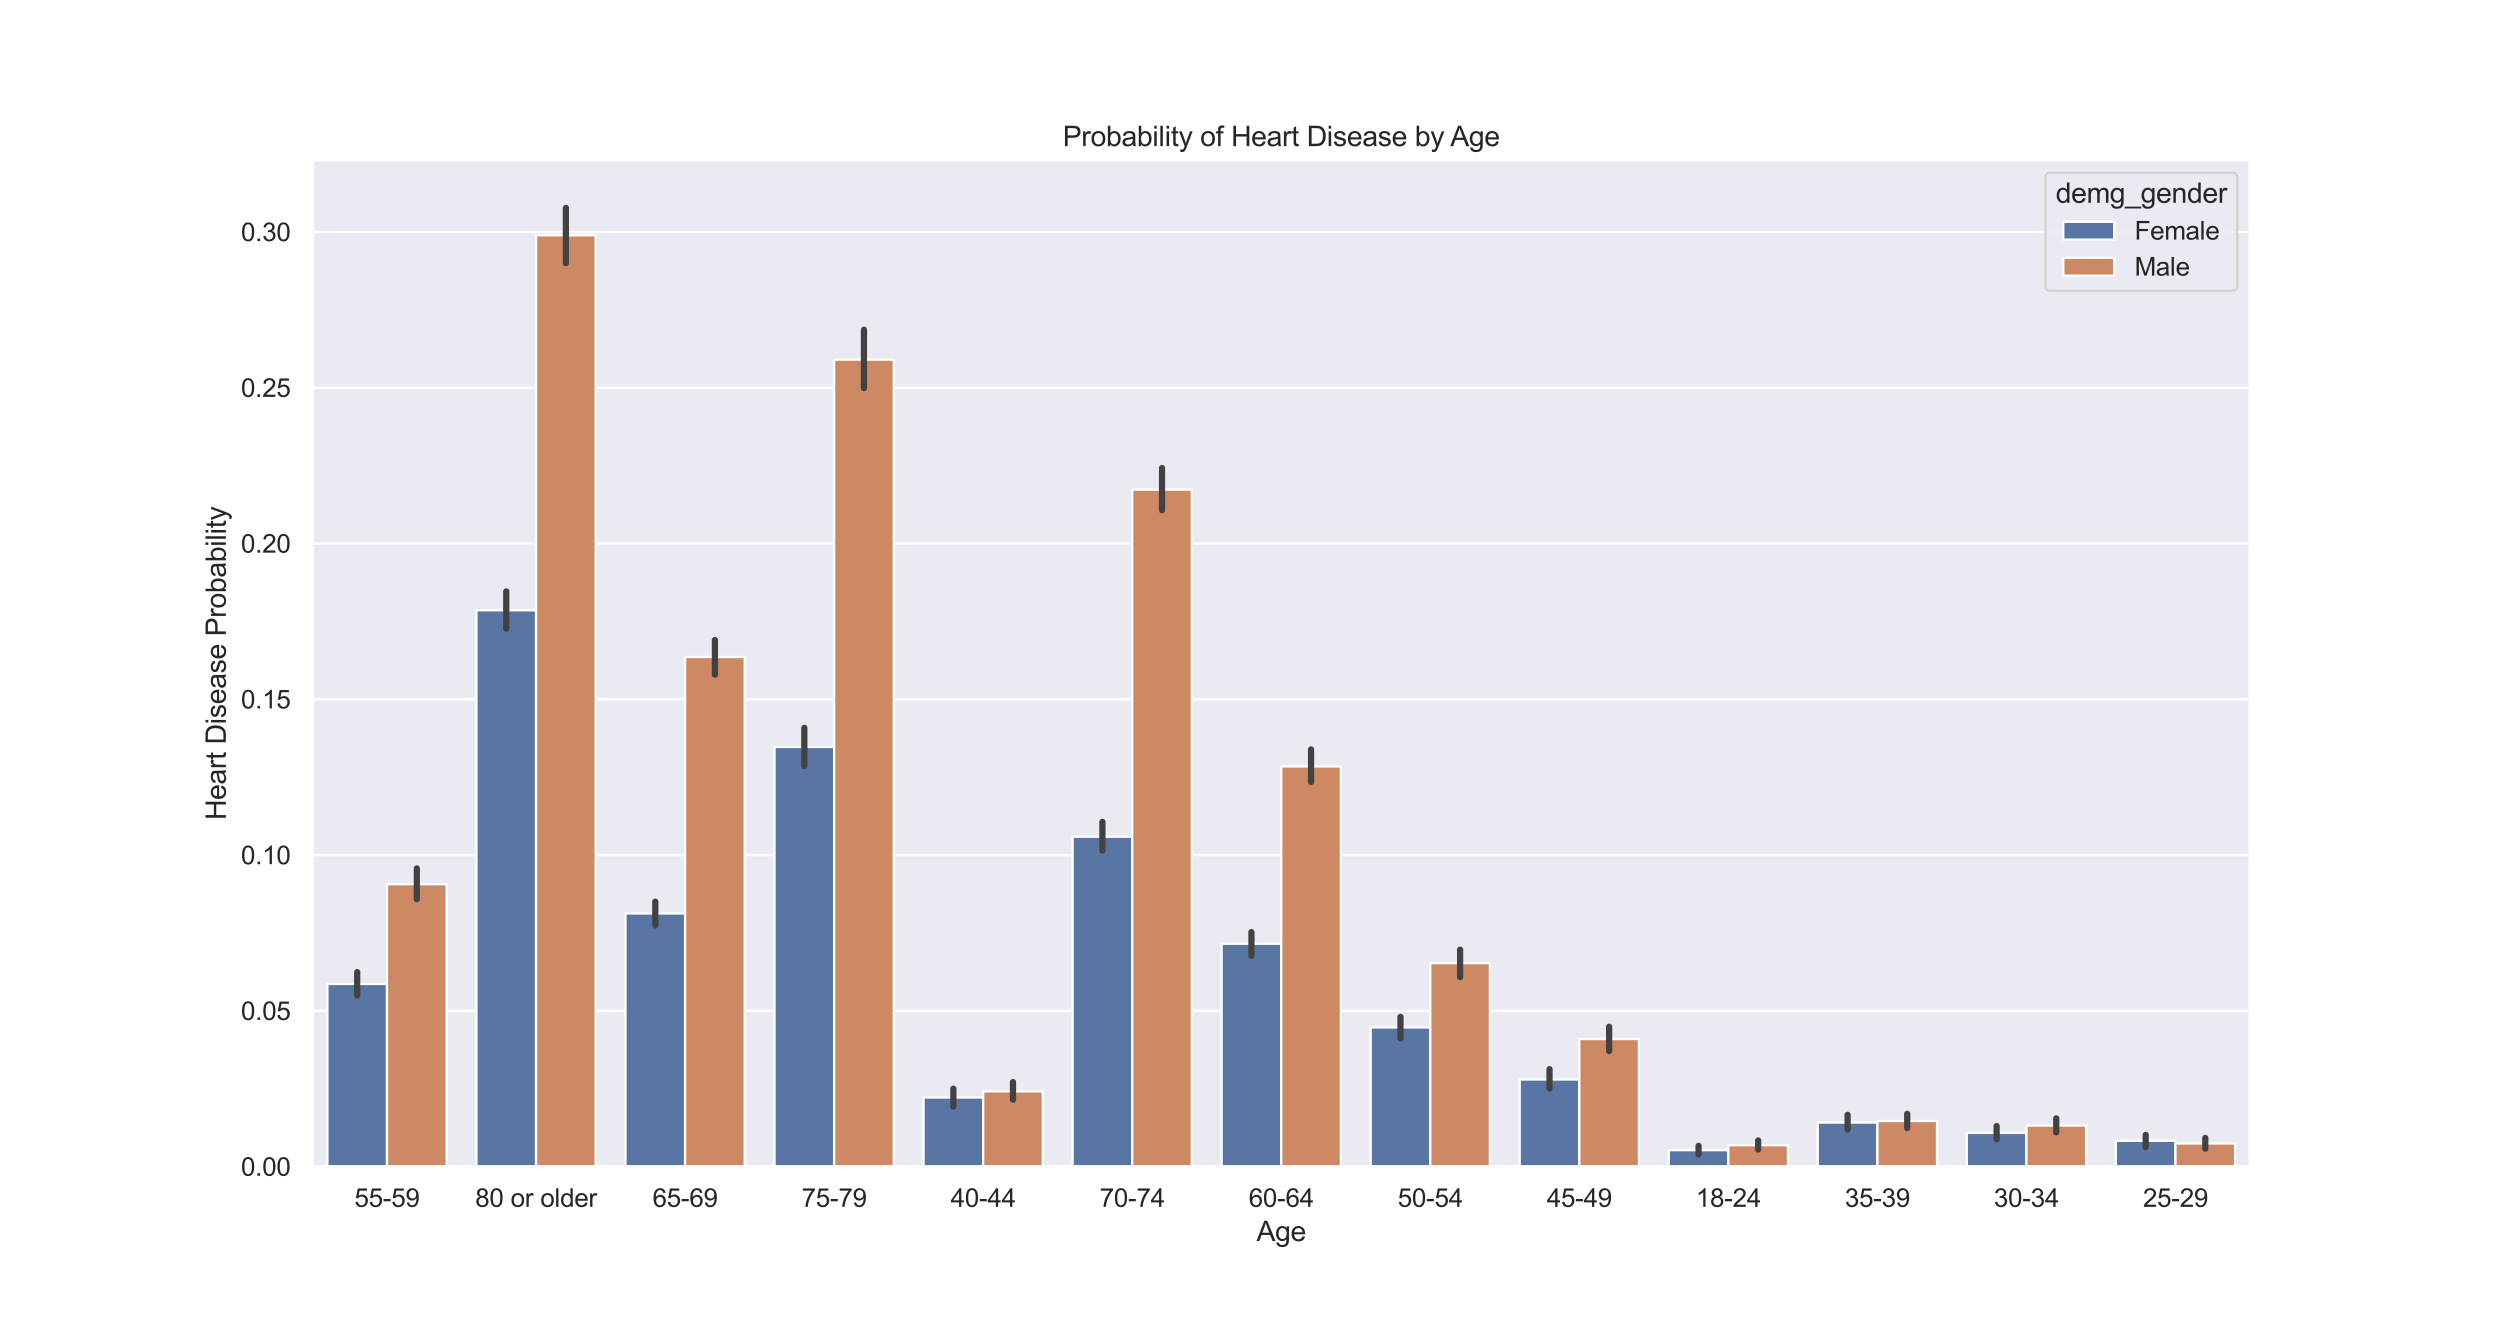 <?xml version="1.0" encoding="utf-8" standalone="no"?>
<!DOCTYPE svg PUBLIC "-//W3C//DTD SVG 1.1//EN"
  "http://www.w3.org/Graphics/SVG/1.1/DTD/svg11.dtd">
<svg xmlns:xlink="http://www.w3.org/1999/xlink" width="1080pt" height="576pt" viewBox="0 0 1080 576" xmlns="http://www.w3.org/2000/svg" version="1.1">
 <defs>
  <style type="text/css">*{stroke-linejoin: round; stroke-linecap: butt}</style>
 </defs>
 <g id="figure_1">
  <g id="patch_1">
   <path d="M 0 576 
L 1080 576 
L 1080 0 
L 0 0 
z
" style="fill: #ffffff"/>
  </g>
  <g id="axes_1">
   <g id="patch_2">
    <path d="M 135 504 
L 972 504 
L 972 69.12 
L 135 69.12 
z
" style="fill: #eaeaf2"/>
   </g>
   <g id="matplotlib.axis_1">
    <g id="xtick_1">
     <g id="text_1">
      <!-- 55-59 -->
      <g style="fill: #262626" transform="translate(153.127 521.374)scale(0.11 -0.11)">
       <defs>
        <path id="ArialMT-35" d="M 266 1200 
L 856 1250 
Q 922 819 1161 601 
Q 1400 384 1738 384 
Q 2144 384 2425 690 
Q 2706 997 2706 1503 
Q 2706 1984 2436 2262 
Q 2166 2541 1728 2541 
Q 1456 2541 1237 2417 
Q 1019 2294 894 2097 
L 366 2166 
L 809 4519 
L 3088 4519 
L 3088 3981 
L 1259 3981 
L 1013 2750 
Q 1425 3038 1878 3038 
Q 2478 3038 2890 2622 
Q 3303 2206 3303 1553 
Q 3303 931 2941 478 
Q 2500 -78 1738 -78 
Q 1113 -78 717 272 
Q 322 622 266 1200 
z
" transform="scale(0.016)"/>
        <path id="ArialMT-2d" d="M 203 1375 
L 203 1941 
L 1931 1941 
L 1931 1375 
L 203 1375 
z
" transform="scale(0.016)"/>
        <path id="ArialMT-39" d="M 350 1059 
L 891 1109 
Q 959 728 1153 556 
Q 1347 384 1650 384 
Q 1909 384 2104 503 
Q 2300 622 2425 820 
Q 2550 1019 2634 1356 
Q 2719 1694 2719 2044 
Q 2719 2081 2716 2156 
Q 2547 1888 2255 1720 
Q 1963 1553 1622 1553 
Q 1053 1553 659 1965 
Q 266 2378 266 3053 
Q 266 3750 677 4175 
Q 1088 4600 1706 4600 
Q 2153 4600 2523 4359 
Q 2894 4119 3086 3673 
Q 3278 3228 3278 2384 
Q 3278 1506 3087 986 
Q 2897 466 2520 194 
Q 2144 -78 1638 -78 
Q 1100 -78 759 220 
Q 419 519 350 1059 
z
M 2653 3081 
Q 2653 3566 2395 3850 
Q 2138 4134 1775 4134 
Q 1400 4134 1122 3828 
Q 844 3522 844 3034 
Q 844 2597 1108 2323 
Q 1372 2050 1759 2050 
Q 2150 2050 2401 2323 
Q 2653 2597 2653 3081 
z
" transform="scale(0.016)"/>
       </defs>
       <use xlink:href="#ArialMT-35"/>
       <use xlink:href="#ArialMT-35" x="55.615"/>
       <use xlink:href="#ArialMT-2d" x="111.23"/>
       <use xlink:href="#ArialMT-35" x="144.531"/>
       <use xlink:href="#ArialMT-39" x="200.146"/>
      </g>
     </g>
    </g>
    <g id="xtick_2">
     <g id="text_2">
      <!-- 80 or older -->
      <g style="fill: #262626" transform="translate(205.285 521.374)scale(0.11 -0.11)">
       <defs>
        <path id="ArialMT-38" d="M 1131 2484 
Q 781 2613 612 2850 
Q 444 3088 444 3419 
Q 444 3919 803 4259 
Q 1163 4600 1759 4600 
Q 2359 4600 2725 4251 
Q 3091 3903 3091 3403 
Q 3091 3084 2923 2848 
Q 2756 2613 2416 2484 
Q 2838 2347 3058 2040 
Q 3278 1734 3278 1309 
Q 3278 722 2862 322 
Q 2447 -78 1769 -78 
Q 1091 -78 675 323 
Q 259 725 259 1325 
Q 259 1772 486 2073 
Q 713 2375 1131 2484 
z
M 1019 3438 
Q 1019 3113 1228 2906 
Q 1438 2700 1772 2700 
Q 2097 2700 2305 2904 
Q 2513 3109 2513 3406 
Q 2513 3716 2298 3927 
Q 2084 4138 1766 4138 
Q 1444 4138 1231 3931 
Q 1019 3725 1019 3438 
z
M 838 1322 
Q 838 1081 952 856 
Q 1066 631 1291 507 
Q 1516 384 1775 384 
Q 2178 384 2440 643 
Q 2703 903 2703 1303 
Q 2703 1709 2433 1975 
Q 2163 2241 1756 2241 
Q 1359 2241 1098 1978 
Q 838 1716 838 1322 
z
" transform="scale(0.016)"/>
        <path id="ArialMT-30" d="M 266 2259 
Q 266 3072 433 3567 
Q 600 4063 929 4331 
Q 1259 4600 1759 4600 
Q 2128 4600 2406 4451 
Q 2684 4303 2865 4023 
Q 3047 3744 3150 3342 
Q 3253 2941 3253 2259 
Q 3253 1453 3087 958 
Q 2922 463 2592 192 
Q 2263 -78 1759 -78 
Q 1097 -78 719 397 
Q 266 969 266 2259 
z
M 844 2259 
Q 844 1131 1108 757 
Q 1372 384 1759 384 
Q 2147 384 2411 759 
Q 2675 1134 2675 2259 
Q 2675 3391 2411 3762 
Q 2147 4134 1753 4134 
Q 1366 4134 1134 3806 
Q 844 3388 844 2259 
z
" transform="scale(0.016)"/>
        <path id="ArialMT-20" transform="scale(0.016)"/>
        <path id="ArialMT-6f" d="M 213 1659 
Q 213 2581 725 3025 
Q 1153 3394 1769 3394 
Q 2453 3394 2887 2945 
Q 3322 2497 3322 1706 
Q 3322 1066 3130 698 
Q 2938 331 2570 128 
Q 2203 -75 1769 -75 
Q 1072 -75 642 372 
Q 213 819 213 1659 
z
M 791 1659 
Q 791 1022 1069 705 
Q 1347 388 1769 388 
Q 2188 388 2466 706 
Q 2744 1025 2744 1678 
Q 2744 2294 2464 2611 
Q 2184 2928 1769 2928 
Q 1347 2928 1069 2612 
Q 791 2297 791 1659 
z
" transform="scale(0.016)"/>
        <path id="ArialMT-72" d="M 416 0 
L 416 3319 
L 922 3319 
L 922 2816 
Q 1116 3169 1280 3281 
Q 1444 3394 1641 3394 
Q 1925 3394 2219 3213 
L 2025 2691 
Q 1819 2813 1613 2813 
Q 1428 2813 1281 2702 
Q 1134 2591 1072 2394 
Q 978 2094 978 1738 
L 978 0 
L 416 0 
z
" transform="scale(0.016)"/>
        <path id="ArialMT-6c" d="M 409 0 
L 409 4581 
L 972 4581 
L 972 0 
L 409 0 
z
" transform="scale(0.016)"/>
        <path id="ArialMT-64" d="M 2575 0 
L 2575 419 
Q 2259 -75 1647 -75 
Q 1250 -75 917 144 
Q 584 363 401 755 
Q 219 1147 219 1656 
Q 219 2153 384 2558 
Q 550 2963 881 3178 
Q 1213 3394 1622 3394 
Q 1922 3394 2156 3267 
Q 2391 3141 2538 2938 
L 2538 4581 
L 3097 4581 
L 3097 0 
L 2575 0 
z
M 797 1656 
Q 797 1019 1065 703 
Q 1334 388 1700 388 
Q 2069 388 2326 689 
Q 2584 991 2584 1609 
Q 2584 2291 2321 2609 
Q 2059 2928 1675 2928 
Q 1300 2928 1048 2622 
Q 797 2316 797 1656 
z
" transform="scale(0.016)"/>
        <path id="ArialMT-65" d="M 2694 1069 
L 3275 997 
Q 3138 488 2766 206 
Q 2394 -75 1816 -75 
Q 1088 -75 661 373 
Q 234 822 234 1631 
Q 234 2469 665 2931 
Q 1097 3394 1784 3394 
Q 2450 3394 2872 2941 
Q 3294 2488 3294 1666 
Q 3294 1616 3291 1516 
L 816 1516 
Q 847 969 1125 678 
Q 1403 388 1819 388 
Q 2128 388 2347 550 
Q 2566 713 2694 1069 
z
M 847 1978 
L 2700 1978 
Q 2663 2397 2488 2606 
Q 2219 2931 1791 2931 
Q 1403 2931 1139 2672 
Q 875 2413 847 1978 
z
" transform="scale(0.016)"/>
       </defs>
       <use xlink:href="#ArialMT-38"/>
       <use xlink:href="#ArialMT-30" x="55.615"/>
       <use xlink:href="#ArialMT-20" x="111.23"/>
       <use xlink:href="#ArialMT-6f" x="139.014"/>
       <use xlink:href="#ArialMT-72" x="194.629"/>
       <use xlink:href="#ArialMT-20" x="227.93"/>
       <use xlink:href="#ArialMT-6f" x="255.713"/>
       <use xlink:href="#ArialMT-6c" x="311.328"/>
       <use xlink:href="#ArialMT-64" x="333.545"/>
       <use xlink:href="#ArialMT-65" x="389.16"/>
       <use xlink:href="#ArialMT-72" x="444.775"/>
      </g>
     </g>
    </g>
    <g id="xtick_3">
     <g id="text_3">
      <!-- 65-69 -->
      <g style="fill: #262626" transform="translate(281.896 521.374)scale(0.11 -0.11)">
       <defs>
        <path id="ArialMT-36" d="M 3184 3459 
L 2625 3416 
Q 2550 3747 2413 3897 
Q 2184 4138 1850 4138 
Q 1581 4138 1378 3988 
Q 1113 3794 959 3422 
Q 806 3050 800 2363 
Q 1003 2672 1297 2822 
Q 1591 2972 1913 2972 
Q 2475 2972 2870 2558 
Q 3266 2144 3266 1488 
Q 3266 1056 3080 686 
Q 2894 316 2569 119 
Q 2244 -78 1831 -78 
Q 1128 -78 684 439 
Q 241 956 241 2144 
Q 241 3472 731 4075 
Q 1159 4600 1884 4600 
Q 2425 4600 2770 4297 
Q 3116 3994 3184 3459 
z
M 888 1484 
Q 888 1194 1011 928 
Q 1134 663 1356 523 
Q 1578 384 1822 384 
Q 2178 384 2434 671 
Q 2691 959 2691 1453 
Q 2691 1928 2437 2201 
Q 2184 2475 1800 2475 
Q 1419 2475 1153 2201 
Q 888 1928 888 1484 
z
" transform="scale(0.016)"/>
       </defs>
       <use xlink:href="#ArialMT-36"/>
       <use xlink:href="#ArialMT-35" x="55.615"/>
       <use xlink:href="#ArialMT-2d" x="111.23"/>
       <use xlink:href="#ArialMT-36" x="144.531"/>
       <use xlink:href="#ArialMT-39" x="200.146"/>
      </g>
     </g>
    </g>
    <g id="xtick_4">
     <g id="text_4">
      <!-- 75-79 -->
      <g style="fill: #262626" transform="translate(346.281 521.374)scale(0.11 -0.11)">
       <defs>
        <path id="ArialMT-37" d="M 303 3981 
L 303 4522 
L 3269 4522 
L 3269 4084 
Q 2831 3619 2401 2847 
Q 1972 2075 1738 1259 
Q 1569 684 1522 0 
L 944 0 
Q 953 541 1156 1306 
Q 1359 2072 1739 2783 
Q 2119 3494 2547 3981 
L 303 3981 
z
" transform="scale(0.016)"/>
       </defs>
       <use xlink:href="#ArialMT-37"/>
       <use xlink:href="#ArialMT-35" x="55.615"/>
       <use xlink:href="#ArialMT-2d" x="111.23"/>
       <use xlink:href="#ArialMT-37" x="144.531"/>
       <use xlink:href="#ArialMT-39" x="200.146"/>
      </g>
     </g>
    </g>
    <g id="xtick_5">
     <g id="text_5">
      <!-- 40-44 -->
      <g style="fill: #262626" transform="translate(410.665 521.374)scale(0.11 -0.11)">
       <defs>
        <path id="ArialMT-34" d="M 2069 0 
L 2069 1097 
L 81 1097 
L 81 1613 
L 2172 4581 
L 2631 4581 
L 2631 1613 
L 3250 1613 
L 3250 1097 
L 2631 1097 
L 2631 0 
L 2069 0 
z
M 2069 1613 
L 2069 3678 
L 634 1613 
L 2069 1613 
z
" transform="scale(0.016)"/>
       </defs>
       <use xlink:href="#ArialMT-34"/>
       <use xlink:href="#ArialMT-30" x="55.615"/>
       <use xlink:href="#ArialMT-2d" x="111.23"/>
       <use xlink:href="#ArialMT-34" x="144.531"/>
       <use xlink:href="#ArialMT-34" x="200.146"/>
      </g>
     </g>
    </g>
    <g id="xtick_6">
     <g id="text_6">
      <!-- 70-74 -->
      <g style="fill: #262626" transform="translate(475.05 521.374)scale(0.11 -0.11)">
       <use xlink:href="#ArialMT-37"/>
       <use xlink:href="#ArialMT-30" x="55.615"/>
       <use xlink:href="#ArialMT-2d" x="111.23"/>
       <use xlink:href="#ArialMT-37" x="144.531"/>
       <use xlink:href="#ArialMT-34" x="200.146"/>
      </g>
     </g>
    </g>
    <g id="xtick_7">
     <g id="text_7">
      <!-- 60-64 -->
      <g style="fill: #262626" transform="translate(539.435 521.374)scale(0.11 -0.11)">
       <use xlink:href="#ArialMT-36"/>
       <use xlink:href="#ArialMT-30" x="55.615"/>
       <use xlink:href="#ArialMT-2d" x="111.23"/>
       <use xlink:href="#ArialMT-36" x="144.531"/>
       <use xlink:href="#ArialMT-34" x="200.146"/>
      </g>
     </g>
    </g>
    <g id="xtick_8">
     <g id="text_8">
      <!-- 50-54 -->
      <g style="fill: #262626" transform="translate(603.819 521.374)scale(0.11 -0.11)">
       <use xlink:href="#ArialMT-35"/>
       <use xlink:href="#ArialMT-30" x="55.615"/>
       <use xlink:href="#ArialMT-2d" x="111.23"/>
       <use xlink:href="#ArialMT-35" x="144.531"/>
       <use xlink:href="#ArialMT-34" x="200.146"/>
      </g>
     </g>
    </g>
    <g id="xtick_9">
     <g id="text_9">
      <!-- 45-49 -->
      <g style="fill: #262626" transform="translate(668.204 521.374)scale(0.11 -0.11)">
       <use xlink:href="#ArialMT-34"/>
       <use xlink:href="#ArialMT-35" x="55.615"/>
       <use xlink:href="#ArialMT-2d" x="111.23"/>
       <use xlink:href="#ArialMT-34" x="144.531"/>
       <use xlink:href="#ArialMT-39" x="200.146"/>
      </g>
     </g>
    </g>
    <g id="xtick_10">
     <g id="text_10">
      <!-- 18-24 -->
      <g style="fill: #262626" transform="translate(732.588 521.374)scale(0.11 -0.11)">
       <defs>
        <path id="ArialMT-31" d="M 2384 0 
L 1822 0 
L 1822 3584 
Q 1619 3391 1289 3197 
Q 959 3003 697 2906 
L 697 3450 
Q 1169 3672 1522 3987 
Q 1875 4303 2022 4600 
L 2384 4600 
L 2384 0 
z
" transform="scale(0.016)"/>
        <path id="ArialMT-32" d="M 3222 541 
L 3222 0 
L 194 0 
Q 188 203 259 391 
Q 375 700 629 1000 
Q 884 1300 1366 1694 
Q 2113 2306 2375 2664 
Q 2638 3022 2638 3341 
Q 2638 3675 2398 3904 
Q 2159 4134 1775 4134 
Q 1369 4134 1125 3890 
Q 881 3647 878 3216 
L 300 3275 
Q 359 3922 746 4261 
Q 1134 4600 1788 4600 
Q 2447 4600 2831 4234 
Q 3216 3869 3216 3328 
Q 3216 3053 3103 2787 
Q 2991 2522 2730 2228 
Q 2469 1934 1863 1422 
Q 1356 997 1212 845 
Q 1069 694 975 541 
L 3222 541 
z
" transform="scale(0.016)"/>
       </defs>
       <use xlink:href="#ArialMT-31"/>
       <use xlink:href="#ArialMT-38" x="55.615"/>
       <use xlink:href="#ArialMT-2d" x="111.23"/>
       <use xlink:href="#ArialMT-32" x="144.531"/>
       <use xlink:href="#ArialMT-34" x="200.146"/>
      </g>
     </g>
    </g>
    <g id="xtick_11">
     <g id="text_11">
      <!-- 35-39 -->
      <g style="fill: #262626" transform="translate(796.973 521.374)scale(0.11 -0.11)">
       <defs>
        <path id="ArialMT-33" d="M 269 1209 
L 831 1284 
Q 928 806 1161 595 
Q 1394 384 1728 384 
Q 2125 384 2398 659 
Q 2672 934 2672 1341 
Q 2672 1728 2419 1979 
Q 2166 2231 1775 2231 
Q 1616 2231 1378 2169 
L 1441 2663 
Q 1497 2656 1531 2656 
Q 1891 2656 2178 2843 
Q 2466 3031 2466 3422 
Q 2466 3731 2256 3934 
Q 2047 4138 1716 4138 
Q 1388 4138 1169 3931 
Q 950 3725 888 3313 
L 325 3413 
Q 428 3978 793 4289 
Q 1159 4600 1703 4600 
Q 2078 4600 2393 4439 
Q 2709 4278 2876 4000 
Q 3044 3722 3044 3409 
Q 3044 3113 2884 2869 
Q 2725 2625 2413 2481 
Q 2819 2388 3044 2092 
Q 3269 1797 3269 1353 
Q 3269 753 2831 336 
Q 2394 -81 1725 -81 
Q 1122 -81 723 278 
Q 325 638 269 1209 
z
" transform="scale(0.016)"/>
       </defs>
       <use xlink:href="#ArialMT-33"/>
       <use xlink:href="#ArialMT-35" x="55.615"/>
       <use xlink:href="#ArialMT-2d" x="111.23"/>
       <use xlink:href="#ArialMT-33" x="144.531"/>
       <use xlink:href="#ArialMT-39" x="200.146"/>
      </g>
     </g>
    </g>
    <g id="xtick_12">
     <g id="text_12">
      <!-- 30-34 -->
      <g style="fill: #262626" transform="translate(861.358 521.374)scale(0.11 -0.11)">
       <use xlink:href="#ArialMT-33"/>
       <use xlink:href="#ArialMT-30" x="55.615"/>
       <use xlink:href="#ArialMT-2d" x="111.23"/>
       <use xlink:href="#ArialMT-33" x="144.531"/>
       <use xlink:href="#ArialMT-34" x="200.146"/>
      </g>
     </g>
    </g>
    <g id="xtick_13">
     <g id="text_13">
      <!-- 25-29 -->
      <g style="fill: #262626" transform="translate(925.742 521.374)scale(0.11 -0.11)">
       <use xlink:href="#ArialMT-32"/>
       <use xlink:href="#ArialMT-35" x="55.615"/>
       <use xlink:href="#ArialMT-2d" x="111.23"/>
       <use xlink:href="#ArialMT-32" x="144.531"/>
       <use xlink:href="#ArialMT-39" x="200.146"/>
      </g>
     </g>
    </g>
    <g id="text_14">
     <!-- Age -->
     <g style="fill: #262626" transform="translate(542.825 536.149)scale(0.12 -0.12)">
      <defs>
       <path id="ArialMT-41" d="M -9 0 
L 1750 4581 
L 2403 4581 
L 4278 0 
L 3588 0 
L 3053 1388 
L 1138 1388 
L 634 0 
L -9 0 
z
M 1313 1881 
L 2866 1881 
L 2388 3150 
Q 2169 3728 2063 4100 
Q 1975 3659 1816 3225 
L 1313 1881 
z
" transform="scale(0.016)"/>
       <path id="ArialMT-67" d="M 319 -275 
L 866 -356 
Q 900 -609 1056 -725 
Q 1266 -881 1628 -881 
Q 2019 -881 2231 -725 
Q 2444 -569 2519 -288 
Q 2563 -116 2559 434 
Q 2191 0 1641 0 
Q 956 0 581 494 
Q 206 988 206 1678 
Q 206 2153 378 2554 
Q 550 2956 876 3175 
Q 1203 3394 1644 3394 
Q 2231 3394 2613 2919 
L 2613 3319 
L 3131 3319 
L 3131 450 
Q 3131 -325 2973 -648 
Q 2816 -972 2473 -1159 
Q 2131 -1347 1631 -1347 
Q 1038 -1347 672 -1080 
Q 306 -813 319 -275 
z
M 784 1719 
Q 784 1066 1043 766 
Q 1303 466 1694 466 
Q 2081 466 2343 764 
Q 2606 1063 2606 1700 
Q 2606 2309 2336 2618 
Q 2066 2928 1684 2928 
Q 1309 2928 1046 2623 
Q 784 2319 784 1719 
z
" transform="scale(0.016)"/>
      </defs>
      <use xlink:href="#ArialMT-41"/>
      <use xlink:href="#ArialMT-67" x="66.699"/>
      <use xlink:href="#ArialMT-65" x="122.314"/>
     </g>
    </g>
   </g>
   <g id="matplotlib.axis_2">
    <g id="ytick_1">
     <g id="line2d_1">
      <path d="M 135 504 
L 972 504 
" clip-path="url(#p0948cb0fbb)" style="fill: none; stroke: #ffffff; stroke-linecap: round"/>
     </g>
     <g id="text_15">
      <!-- 0.00 -->
      <g style="fill: #262626" transform="translate(104.093 507.937)scale(0.11 -0.11)">
       <defs>
        <path id="ArialMT-2e" d="M 581 0 
L 581 641 
L 1222 641 
L 1222 0 
L 581 0 
z
" transform="scale(0.016)"/>
       </defs>
       <use xlink:href="#ArialMT-30"/>
       <use xlink:href="#ArialMT-2e" x="55.615"/>
       <use xlink:href="#ArialMT-30" x="83.398"/>
       <use xlink:href="#ArialMT-30" x="139.014"/>
      </g>
     </g>
    </g>
    <g id="ytick_2">
     <g id="line2d_2">
      <path d="M 135 436.704 
L 972 436.704 
" clip-path="url(#p0948cb0fbb)" style="fill: none; stroke: #ffffff; stroke-linecap: round"/>
     </g>
     <g id="text_16">
      <!-- 0.05 -->
      <g style="fill: #262626" transform="translate(104.093 440.641)scale(0.11 -0.11)">
       <use xlink:href="#ArialMT-30"/>
       <use xlink:href="#ArialMT-2e" x="55.615"/>
       <use xlink:href="#ArialMT-30" x="83.398"/>
       <use xlink:href="#ArialMT-35" x="139.014"/>
      </g>
     </g>
    </g>
    <g id="ytick_3">
     <g id="line2d_3">
      <path d="M 135 369.409 
L 972 369.409 
" clip-path="url(#p0948cb0fbb)" style="fill: none; stroke: #ffffff; stroke-linecap: round"/>
     </g>
     <g id="text_17">
      <!-- 0.10 -->
      <g style="fill: #262626" transform="translate(104.093 373.345)scale(0.11 -0.11)">
       <use xlink:href="#ArialMT-30"/>
       <use xlink:href="#ArialMT-2e" x="55.615"/>
       <use xlink:href="#ArialMT-31" x="83.398"/>
       <use xlink:href="#ArialMT-30" x="139.014"/>
      </g>
     </g>
    </g>
    <g id="ytick_4">
     <g id="line2d_4">
      <path d="M 135 302.113 
L 972 302.113 
" clip-path="url(#p0948cb0fbb)" style="fill: none; stroke: #ffffff; stroke-linecap: round"/>
     </g>
     <g id="text_18">
      <!-- 0.15 -->
      <g style="fill: #262626" transform="translate(104.093 306.05)scale(0.11 -0.11)">
       <use xlink:href="#ArialMT-30"/>
       <use xlink:href="#ArialMT-2e" x="55.615"/>
       <use xlink:href="#ArialMT-31" x="83.398"/>
       <use xlink:href="#ArialMT-35" x="139.014"/>
      </g>
     </g>
    </g>
    <g id="ytick_5">
     <g id="line2d_5">
      <path d="M 135 234.817 
L 972 234.817 
" clip-path="url(#p0948cb0fbb)" style="fill: none; stroke: #ffffff; stroke-linecap: round"/>
     </g>
     <g id="text_19">
      <!-- 0.20 -->
      <g style="fill: #262626" transform="translate(104.093 238.754)scale(0.11 -0.11)">
       <use xlink:href="#ArialMT-30"/>
       <use xlink:href="#ArialMT-2e" x="55.615"/>
       <use xlink:href="#ArialMT-32" x="83.398"/>
       <use xlink:href="#ArialMT-30" x="139.014"/>
      </g>
     </g>
    </g>
    <g id="ytick_6">
     <g id="line2d_6">
      <path d="M 135 167.521 
L 972 167.521 
" clip-path="url(#p0948cb0fbb)" style="fill: none; stroke: #ffffff; stroke-linecap: round"/>
     </g>
     <g id="text_20">
      <!-- 0.25 -->
      <g style="fill: #262626" transform="translate(104.093 171.458)scale(0.11 -0.11)">
       <use xlink:href="#ArialMT-30"/>
       <use xlink:href="#ArialMT-2e" x="55.615"/>
       <use xlink:href="#ArialMT-32" x="83.398"/>
       <use xlink:href="#ArialMT-35" x="139.014"/>
      </g>
     </g>
    </g>
    <g id="ytick_7">
     <g id="line2d_7">
      <path d="M 135 100.226 
L 972 100.226 
" clip-path="url(#p0948cb0fbb)" style="fill: none; stroke: #ffffff; stroke-linecap: round"/>
     </g>
     <g id="text_21">
      <!-- 0.30 -->
      <g style="fill: #262626" transform="translate(104.093 104.162)scale(0.11 -0.11)">
       <use xlink:href="#ArialMT-30"/>
       <use xlink:href="#ArialMT-2e" x="55.615"/>
       <use xlink:href="#ArialMT-33" x="83.398"/>
       <use xlink:href="#ArialMT-30" x="139.014"/>
      </g>
     </g>
    </g>
    <g id="text_22">
     <!-- Heart Disease Probability -->
     <g style="fill: #262626" transform="translate(97.567 354.253)rotate(-90)scale(0.12 -0.12)">
      <defs>
       <path id="ArialMT-48" d="M 513 0 
L 513 4581 
L 1119 4581 
L 1119 2700 
L 3500 2700 
L 3500 4581 
L 4106 4581 
L 4106 0 
L 3500 0 
L 3500 2159 
L 1119 2159 
L 1119 0 
L 513 0 
z
" transform="scale(0.016)"/>
       <path id="ArialMT-61" d="M 2588 409 
Q 2275 144 1986 34 
Q 1697 -75 1366 -75 
Q 819 -75 525 192 
Q 231 459 231 875 
Q 231 1119 342 1320 
Q 453 1522 633 1644 
Q 813 1766 1038 1828 
Q 1203 1872 1538 1913 
Q 2219 1994 2541 2106 
Q 2544 2222 2544 2253 
Q 2544 2597 2384 2738 
Q 2169 2928 1744 2928 
Q 1347 2928 1158 2789 
Q 969 2650 878 2297 
L 328 2372 
Q 403 2725 575 2942 
Q 747 3159 1072 3276 
Q 1397 3394 1825 3394 
Q 2250 3394 2515 3294 
Q 2781 3194 2906 3042 
Q 3031 2891 3081 2659 
Q 3109 2516 3109 2141 
L 3109 1391 
Q 3109 606 3145 398 
Q 3181 191 3288 0 
L 2700 0 
Q 2613 175 2588 409 
z
M 2541 1666 
Q 2234 1541 1622 1453 
Q 1275 1403 1131 1340 
Q 988 1278 909 1158 
Q 831 1038 831 891 
Q 831 666 1001 516 
Q 1172 366 1500 366 
Q 1825 366 2078 508 
Q 2331 650 2450 897 
Q 2541 1088 2541 1459 
L 2541 1666 
z
" transform="scale(0.016)"/>
       <path id="ArialMT-74" d="M 1650 503 
L 1731 6 
Q 1494 -44 1306 -44 
Q 1000 -44 831 53 
Q 663 150 594 308 
Q 525 466 525 972 
L 525 2881 
L 113 2881 
L 113 3319 
L 525 3319 
L 525 4141 
L 1084 4478 
L 1084 3319 
L 1650 3319 
L 1650 2881 
L 1084 2881 
L 1084 941 
Q 1084 700 1114 631 
Q 1144 563 1211 522 
Q 1278 481 1403 481 
Q 1497 481 1650 503 
z
" transform="scale(0.016)"/>
       <path id="ArialMT-44" d="M 494 0 
L 494 4581 
L 2072 4581 
Q 2606 4581 2888 4516 
Q 3281 4425 3559 4188 
Q 3922 3881 4101 3404 
Q 4281 2928 4281 2316 
Q 4281 1794 4159 1391 
Q 4038 988 3847 723 
Q 3656 459 3429 307 
Q 3203 156 2883 78 
Q 2563 0 2147 0 
L 494 0 
z
M 1100 541 
L 2078 541 
Q 2531 541 2789 625 
Q 3047 709 3200 863 
Q 3416 1078 3536 1442 
Q 3656 1806 3656 2325 
Q 3656 3044 3420 3430 
Q 3184 3816 2847 3947 
Q 2603 4041 2063 4041 
L 1100 4041 
L 1100 541 
z
" transform="scale(0.016)"/>
       <path id="ArialMT-69" d="M 425 3934 
L 425 4581 
L 988 4581 
L 988 3934 
L 425 3934 
z
M 425 0 
L 425 3319 
L 988 3319 
L 988 0 
L 425 0 
z
" transform="scale(0.016)"/>
       <path id="ArialMT-73" d="M 197 991 
L 753 1078 
Q 800 744 1014 566 
Q 1228 388 1613 388 
Q 2000 388 2187 545 
Q 2375 703 2375 916 
Q 2375 1106 2209 1216 
Q 2094 1291 1634 1406 
Q 1016 1563 777 1677 
Q 538 1791 414 1992 
Q 291 2194 291 2438 
Q 291 2659 392 2848 
Q 494 3038 669 3163 
Q 800 3259 1026 3326 
Q 1253 3394 1513 3394 
Q 1903 3394 2198 3281 
Q 2494 3169 2634 2976 
Q 2775 2784 2828 2463 
L 2278 2388 
Q 2241 2644 2061 2787 
Q 1881 2931 1553 2931 
Q 1166 2931 1000 2803 
Q 834 2675 834 2503 
Q 834 2394 903 2306 
Q 972 2216 1119 2156 
Q 1203 2125 1616 2013 
Q 2213 1853 2448 1751 
Q 2684 1650 2818 1456 
Q 2953 1263 2953 975 
Q 2953 694 2789 445 
Q 2625 197 2315 61 
Q 2006 -75 1616 -75 
Q 969 -75 630 194 
Q 291 463 197 991 
z
" transform="scale(0.016)"/>
       <path id="ArialMT-50" d="M 494 0 
L 494 4581 
L 2222 4581 
Q 2678 4581 2919 4538 
Q 3256 4481 3484 4323 
Q 3713 4166 3852 3881 
Q 3991 3597 3991 3256 
Q 3991 2672 3619 2267 
Q 3247 1863 2275 1863 
L 1100 1863 
L 1100 0 
L 494 0 
z
M 1100 2403 
L 2284 2403 
Q 2872 2403 3119 2622 
Q 3366 2841 3366 3238 
Q 3366 3525 3220 3729 
Q 3075 3934 2838 4000 
Q 2684 4041 2272 4041 
L 1100 4041 
L 1100 2403 
z
" transform="scale(0.016)"/>
       <path id="ArialMT-62" d="M 941 0 
L 419 0 
L 419 4581 
L 981 4581 
L 981 2947 
Q 1338 3394 1891 3394 
Q 2197 3394 2470 3270 
Q 2744 3147 2920 2923 
Q 3097 2700 3197 2384 
Q 3297 2069 3297 1709 
Q 3297 856 2875 390 
Q 2453 -75 1863 -75 
Q 1275 -75 941 416 
L 941 0 
z
M 934 1684 
Q 934 1088 1097 822 
Q 1363 388 1816 388 
Q 2184 388 2453 708 
Q 2722 1028 2722 1663 
Q 2722 2313 2464 2622 
Q 2206 2931 1841 2931 
Q 1472 2931 1203 2611 
Q 934 2291 934 1684 
z
" transform="scale(0.016)"/>
       <path id="ArialMT-79" d="M 397 -1278 
L 334 -750 
Q 519 -800 656 -800 
Q 844 -800 956 -737 
Q 1069 -675 1141 -563 
Q 1194 -478 1313 -144 
Q 1328 -97 1363 -6 
L 103 3319 
L 709 3319 
L 1400 1397 
Q 1534 1031 1641 628 
Q 1738 1016 1872 1384 
L 2581 3319 
L 3144 3319 
L 1881 -56 
Q 1678 -603 1566 -809 
Q 1416 -1088 1222 -1217 
Q 1028 -1347 759 -1347 
Q 597 -1347 397 -1278 
z
" transform="scale(0.016)"/>
      </defs>
      <use xlink:href="#ArialMT-48"/>
      <use xlink:href="#ArialMT-65" x="72.217"/>
      <use xlink:href="#ArialMT-61" x="127.832"/>
      <use xlink:href="#ArialMT-72" x="183.447"/>
      <use xlink:href="#ArialMT-74" x="216.748"/>
      <use xlink:href="#ArialMT-20" x="244.531"/>
      <use xlink:href="#ArialMT-44" x="272.314"/>
      <use xlink:href="#ArialMT-69" x="344.531"/>
      <use xlink:href="#ArialMT-73" x="366.748"/>
      <use xlink:href="#ArialMT-65" x="416.748"/>
      <use xlink:href="#ArialMT-61" x="472.363"/>
      <use xlink:href="#ArialMT-73" x="527.979"/>
      <use xlink:href="#ArialMT-65" x="577.979"/>
      <use xlink:href="#ArialMT-20" x="633.594"/>
      <use xlink:href="#ArialMT-50" x="661.377"/>
      <use xlink:href="#ArialMT-72" x="728.076"/>
      <use xlink:href="#ArialMT-6f" x="761.377"/>
      <use xlink:href="#ArialMT-62" x="816.992"/>
      <use xlink:href="#ArialMT-61" x="872.607"/>
      <use xlink:href="#ArialMT-62" x="928.223"/>
      <use xlink:href="#ArialMT-69" x="983.838"/>
      <use xlink:href="#ArialMT-6c" x="1006.055"/>
      <use xlink:href="#ArialMT-69" x="1028.271"/>
      <use xlink:href="#ArialMT-74" x="1050.488"/>
      <use xlink:href="#ArialMT-79" x="1078.271"/>
     </g>
    </g>
   </g>
   <g id="patch_3">
    <path d="M 141.438 504 
L 167.192 504 
L 167.192 425.089 
L 141.438 425.089 
z
" clip-path="url(#p0948cb0fbb)" style="fill: #5875a4; stroke: #ffffff; stroke-linejoin: miter"/>
   </g>
   <g id="patch_4">
    <path d="M 205.823 504 
L 231.577 504 
L 231.577 263.645 
L 205.823 263.645 
z
" clip-path="url(#p0948cb0fbb)" style="fill: #5875a4; stroke: #ffffff; stroke-linejoin: miter"/>
   </g>
   <g id="patch_5">
    <path d="M 270.208 504 
L 295.962 504 
L 295.962 394.6 
L 270.208 394.6 
z
" clip-path="url(#p0948cb0fbb)" style="fill: #5875a4; stroke: #ffffff; stroke-linejoin: miter"/>
   </g>
   <g id="patch_6">
    <path d="M 334.592 504 
L 360.346 504 
L 360.346 322.705 
L 334.592 322.705 
z
" clip-path="url(#p0948cb0fbb)" style="fill: #5875a4; stroke: #ffffff; stroke-linejoin: miter"/>
   </g>
   <g id="patch_7">
    <path d="M 398.977 504 
L 424.731 504 
L 424.731 474.137 
L 398.977 474.137 
z
" clip-path="url(#p0948cb0fbb)" style="fill: #5875a4; stroke: #ffffff; stroke-linejoin: miter"/>
   </g>
   <g id="patch_8">
    <path d="M 463.362 504 
L 489.115 504 
L 489.115 361.446 
L 463.362 361.446 
z
" clip-path="url(#p0948cb0fbb)" style="fill: #5875a4; stroke: #ffffff; stroke-linejoin: miter"/>
   </g>
   <g id="patch_9">
    <path d="M 527.746 504 
L 553.5 504 
L 553.5 407.721 
L 527.746 407.721 
z
" clip-path="url(#p0948cb0fbb)" style="fill: #5875a4; stroke: #ffffff; stroke-linejoin: miter"/>
   </g>
   <g id="patch_10">
    <path d="M 592.131 504 
L 617.885 504 
L 617.885 443.845 
L 592.131 443.845 
z
" clip-path="url(#p0948cb0fbb)" style="fill: #5875a4; stroke: #ffffff; stroke-linejoin: miter"/>
   </g>
   <g id="patch_11">
    <path d="M 656.515 504 
L 682.269 504 
L 682.269 466.345 
L 656.515 466.345 
z
" clip-path="url(#p0948cb0fbb)" style="fill: #5875a4; stroke: #ffffff; stroke-linejoin: miter"/>
   </g>
   <g id="patch_12">
    <path d="M 720.9 504 
L 746.654 504 
L 746.654 496.867 
L 720.9 496.867 
z
" clip-path="url(#p0948cb0fbb)" style="fill: #5875a4; stroke: #ffffff; stroke-linejoin: miter"/>
   </g>
   <g id="patch_13">
    <path d="M 785.285 504 
L 811.038 504 
L 811.038 484.953 
L 785.285 484.953 
z
" clip-path="url(#p0948cb0fbb)" style="fill: #5875a4; stroke: #ffffff; stroke-linejoin: miter"/>
   </g>
   <g id="patch_14">
    <path d="M 849.669 504 
L 875.423 504 
L 875.423 489.406 
L 849.669 489.406 
z
" clip-path="url(#p0948cb0fbb)" style="fill: #5875a4; stroke: #ffffff; stroke-linejoin: miter"/>
   </g>
   <g id="patch_15">
    <path d="M 914.054 504 
L 939.808 504 
L 939.808 492.835 
L 914.054 492.835 
z
" clip-path="url(#p0948cb0fbb)" style="fill: #5875a4; stroke: #ffffff; stroke-linejoin: miter"/>
   </g>
   <g id="patch_16">
    <path d="M 167.192 504 
L 192.946 504 
L 192.946 381.953 
L 167.192 381.953 
z
" clip-path="url(#p0948cb0fbb)" style="fill: #cc8963; stroke: #ffffff; stroke-linejoin: miter"/>
   </g>
   <g id="patch_17">
    <path d="M 231.577 504 
L 257.331 504 
L 257.331 101.666 
L 231.577 101.666 
z
" clip-path="url(#p0948cb0fbb)" style="fill: #cc8963; stroke: #ffffff; stroke-linejoin: miter"/>
   </g>
   <g id="patch_18">
    <path d="M 295.962 504 
L 321.715 504 
L 321.715 283.846 
L 295.962 283.846 
z
" clip-path="url(#p0948cb0fbb)" style="fill: #cc8963; stroke: #ffffff; stroke-linejoin: miter"/>
   </g>
   <g id="patch_19">
    <path d="M 360.346 504 
L 386.1 504 
L 386.1 155.354 
L 360.346 155.354 
z
" clip-path="url(#p0948cb0fbb)" style="fill: #cc8963; stroke: #ffffff; stroke-linejoin: miter"/>
   </g>
   <g id="patch_20">
    <path d="M 424.731 504 
L 450.485 504 
L 450.485 471.47 
L 424.731 471.47 
z
" clip-path="url(#p0948cb0fbb)" style="fill: #cc8963; stroke: #ffffff; stroke-linejoin: miter"/>
   </g>
   <g id="patch_21">
    <path d="M 489.115 504 
L 514.869 504 
L 514.869 211.531 
L 489.115 211.531 
z
" clip-path="url(#p0948cb0fbb)" style="fill: #cc8963; stroke: #ffffff; stroke-linejoin: miter"/>
   </g>
   <g id="patch_22">
    <path d="M 553.5 504 
L 579.254 504 
L 579.254 331.104 
L 553.5 331.104 
z
" clip-path="url(#p0948cb0fbb)" style="fill: #cc8963; stroke: #ffffff; stroke-linejoin: miter"/>
   </g>
   <g id="patch_23">
    <path d="M 617.885 504 
L 643.638 504 
L 643.638 416.075 
L 617.885 416.075 
z
" clip-path="url(#p0948cb0fbb)" style="fill: #cc8963; stroke: #ffffff; stroke-linejoin: miter"/>
   </g>
   <g id="patch_24">
    <path d="M 682.269 504 
L 708.023 504 
L 708.023 448.879 
L 682.269 448.879 
z
" clip-path="url(#p0948cb0fbb)" style="fill: #cc8963; stroke: #ffffff; stroke-linejoin: miter"/>
   </g>
   <g id="patch_25">
    <path d="M 746.654 504 
L 772.408 504 
L 772.408 494.742 
L 746.654 494.742 
z
" clip-path="url(#p0948cb0fbb)" style="fill: #cc8963; stroke: #ffffff; stroke-linejoin: miter"/>
   </g>
   <g id="patch_26">
    <path d="M 811.038 504 
L 836.792 504 
L 836.792 484.262 
L 811.038 484.262 
z
" clip-path="url(#p0948cb0fbb)" style="fill: #cc8963; stroke: #ffffff; stroke-linejoin: miter"/>
   </g>
   <g id="patch_27">
    <path d="M 875.423 504 
L 901.177 504 
L 901.177 486.237 
L 875.423 486.237 
z
" clip-path="url(#p0948cb0fbb)" style="fill: #cc8963; stroke: #ffffff; stroke-linejoin: miter"/>
   </g>
   <g id="patch_28">
    <path d="M 939.808 504 
L 965.562 504 
L 965.562 493.979 
L 939.808 493.979 
z
" clip-path="url(#p0948cb0fbb)" style="fill: #cc8963; stroke: #ffffff; stroke-linejoin: miter"/>
   </g>
   <g id="line2d_8">
    <path d="M 154.315 430.043 
L 154.315 419.962 
" clip-path="url(#p0948cb0fbb)" style="fill: none; stroke: #424242; stroke-width: 2.7; stroke-linecap: round"/>
   </g>
   <g id="line2d_9">
    <path d="M 218.7 271.604 
L 218.7 255.505 
" clip-path="url(#p0948cb0fbb)" style="fill: none; stroke: #424242; stroke-width: 2.7; stroke-linecap: round"/>
   </g>
   <g id="line2d_10">
    <path d="M 283.085 399.747 
L 283.085 389.529 
" clip-path="url(#p0948cb0fbb)" style="fill: none; stroke: #424242; stroke-width: 2.7; stroke-linecap: round"/>
   </g>
   <g id="line2d_11">
    <path d="M 347.469 330.875 
L 347.469 314.424 
" clip-path="url(#p0948cb0fbb)" style="fill: none; stroke: #424242; stroke-width: 2.7; stroke-linecap: round"/>
   </g>
   <g id="line2d_12">
    <path d="M 411.854 478.073 
L 411.854 470.328 
" clip-path="url(#p0948cb0fbb)" style="fill: none; stroke: #424242; stroke-width: 2.7; stroke-linecap: round"/>
   </g>
   <g id="line2d_13">
    <path d="M 476.238 367.434 
L 476.238 355.065 
" clip-path="url(#p0948cb0fbb)" style="fill: none; stroke: #424242; stroke-width: 2.7; stroke-linecap: round"/>
   </g>
   <g id="line2d_14">
    <path d="M 540.623 412.855 
L 540.623 402.666 
" clip-path="url(#p0948cb0fbb)" style="fill: none; stroke: #424242; stroke-width: 2.7; stroke-linecap: round"/>
   </g>
   <g id="line2d_15">
    <path d="M 605.008 448.591 
L 605.008 439.301 
" clip-path="url(#p0948cb0fbb)" style="fill: none; stroke: #424242; stroke-width: 2.7; stroke-linecap: round"/>
   </g>
   <g id="line2d_16">
    <path d="M 669.392 470.229 
L 669.392 461.874 
" clip-path="url(#p0948cb0fbb)" style="fill: none; stroke: #424242; stroke-width: 2.7; stroke-linecap: round"/>
   </g>
   <g id="line2d_17">
    <path d="M 733.777 498.721 
L 733.777 495.008 
" clip-path="url(#p0948cb0fbb)" style="fill: none; stroke: #424242; stroke-width: 2.7; stroke-linecap: round"/>
   </g>
   <g id="line2d_18">
    <path d="M 798.162 487.913 
L 798.162 481.607 
" clip-path="url(#p0948cb0fbb)" style="fill: none; stroke: #424242; stroke-width: 2.7; stroke-linecap: round"/>
   </g>
   <g id="line2d_19">
    <path d="M 862.546 492.207 
L 862.546 486.457 
" clip-path="url(#p0948cb0fbb)" style="fill: none; stroke: #424242; stroke-width: 2.7; stroke-linecap: round"/>
   </g>
   <g id="line2d_20">
    <path d="M 926.931 495.542 
L 926.931 490.297 
" clip-path="url(#p0948cb0fbb)" style="fill: none; stroke: #424242; stroke-width: 2.7; stroke-linecap: round"/>
   </g>
   <g id="line2d_21">
    <path d="M 180.069 388.461 
L 180.069 375.16 
" clip-path="url(#p0948cb0fbb)" style="fill: none; stroke: #424242; stroke-width: 2.7; stroke-linecap: round"/>
   </g>
   <g id="line2d_22">
    <path d="M 244.454 113.646 
L 244.454 89.829 
" clip-path="url(#p0948cb0fbb)" style="fill: none; stroke: #424242; stroke-width: 2.7; stroke-linecap: round"/>
   </g>
   <g id="line2d_23">
    <path d="M 308.838 291.452 
L 308.838 276.489 
" clip-path="url(#p0948cb0fbb)" style="fill: none; stroke: #424242; stroke-width: 2.7; stroke-linecap: round"/>
   </g>
   <g id="line2d_24">
    <path d="M 373.223 167.67 
L 373.223 142.456 
" clip-path="url(#p0948cb0fbb)" style="fill: none; stroke: #424242; stroke-width: 2.7; stroke-linecap: round"/>
   </g>
   <g id="line2d_25">
    <path d="M 437.608 475.084 
L 437.608 467.454 
" clip-path="url(#p0948cb0fbb)" style="fill: none; stroke: #424242; stroke-width: 2.7; stroke-linecap: round"/>
   </g>
   <g id="line2d_26">
    <path d="M 501.992 220.396 
L 501.992 202.19 
" clip-path="url(#p0948cb0fbb)" style="fill: none; stroke: #424242; stroke-width: 2.7; stroke-linecap: round"/>
   </g>
   <g id="line2d_27">
    <path d="M 566.377 337.79 
L 566.377 323.75 
" clip-path="url(#p0948cb0fbb)" style="fill: none; stroke: #424242; stroke-width: 2.7; stroke-linecap: round"/>
   </g>
   <g id="line2d_28">
    <path d="M 630.762 422.108 
L 630.762 410.265 
" clip-path="url(#p0948cb0fbb)" style="fill: none; stroke: #424242; stroke-width: 2.7; stroke-linecap: round"/>
   </g>
   <g id="line2d_29">
    <path d="M 695.146 454.082 
L 695.146 443.549 
" clip-path="url(#p0948cb0fbb)" style="fill: none; stroke: #424242; stroke-width: 2.7; stroke-linecap: round"/>
   </g>
   <g id="line2d_30">
    <path d="M 759.531 496.593 
L 759.531 492.659 
" clip-path="url(#p0948cb0fbb)" style="fill: none; stroke: #424242; stroke-width: 2.7; stroke-linecap: round"/>
   </g>
   <g id="line2d_31">
    <path d="M 823.915 487.333 
L 823.915 481.191 
" clip-path="url(#p0948cb0fbb)" style="fill: none; stroke: #424242; stroke-width: 2.7; stroke-linecap: round"/>
   </g>
   <g id="line2d_32">
    <path d="M 888.3 489.174 
L 888.3 483.16 
" clip-path="url(#p0948cb0fbb)" style="fill: none; stroke: #424242; stroke-width: 2.7; stroke-linecap: round"/>
   </g>
   <g id="line2d_33">
    <path d="M 952.685 496.223 
L 952.685 491.586 
" clip-path="url(#p0948cb0fbb)" style="fill: none; stroke: #424242; stroke-width: 2.7; stroke-linecap: round"/>
   </g>
   <g id="patch_29">
    <path d="M 135 504 
L 135 69.12 
" style="fill: none; stroke: #ffffff; stroke-width: 1.25; stroke-linejoin: miter; stroke-linecap: square"/>
   </g>
   <g id="patch_30">
    <path d="M 972 504 
L 972 69.12 
" style="fill: none; stroke: #ffffff; stroke-width: 1.25; stroke-linejoin: miter; stroke-linecap: square"/>
   </g>
   <g id="patch_31">
    <path d="M 135 504 
L 972 504 
" style="fill: none; stroke: #ffffff; stroke-width: 1.25; stroke-linejoin: miter; stroke-linecap: square"/>
   </g>
   <g id="patch_32">
    <path d="M 135 69.12 
L 972 69.12 
" style="fill: none; stroke: #ffffff; stroke-width: 1.25; stroke-linejoin: miter; stroke-linecap: square"/>
   </g>
   <g id="text_23">
    <!-- Probability of Heart Disease by Age -->
    <g style="fill: #262626" transform="translate(459.121 63.12)scale(0.12 -0.12)">
     <defs>
      <path id="ArialMT-66" d="M 556 0 
L 556 2881 
L 59 2881 
L 59 3319 
L 556 3319 
L 556 3672 
Q 556 4006 616 4169 
Q 697 4388 901 4523 
Q 1106 4659 1475 4659 
Q 1713 4659 2000 4603 
L 1916 4113 
Q 1741 4144 1584 4144 
Q 1328 4144 1222 4034 
Q 1116 3925 1116 3625 
L 1116 3319 
L 1763 3319 
L 1763 2881 
L 1116 2881 
L 1116 0 
L 556 0 
z
" transform="scale(0.016)"/>
     </defs>
     <use xlink:href="#ArialMT-50"/>
     <use xlink:href="#ArialMT-72" x="66.699"/>
     <use xlink:href="#ArialMT-6f" x="100"/>
     <use xlink:href="#ArialMT-62" x="155.615"/>
     <use xlink:href="#ArialMT-61" x="211.23"/>
     <use xlink:href="#ArialMT-62" x="266.846"/>
     <use xlink:href="#ArialMT-69" x="322.461"/>
     <use xlink:href="#ArialMT-6c" x="344.678"/>
     <use xlink:href="#ArialMT-69" x="366.895"/>
     <use xlink:href="#ArialMT-74" x="389.111"/>
     <use xlink:href="#ArialMT-79" x="416.895"/>
     <use xlink:href="#ArialMT-20" x="466.895"/>
     <use xlink:href="#ArialMT-6f" x="494.678"/>
     <use xlink:href="#ArialMT-66" x="550.293"/>
     <use xlink:href="#ArialMT-20" x="578.076"/>
     <use xlink:href="#ArialMT-48" x="605.859"/>
     <use xlink:href="#ArialMT-65" x="678.076"/>
     <use xlink:href="#ArialMT-61" x="733.691"/>
     <use xlink:href="#ArialMT-72" x="789.307"/>
     <use xlink:href="#ArialMT-74" x="822.607"/>
     <use xlink:href="#ArialMT-20" x="850.391"/>
     <use xlink:href="#ArialMT-44" x="878.174"/>
     <use xlink:href="#ArialMT-69" x="950.391"/>
     <use xlink:href="#ArialMT-73" x="972.607"/>
     <use xlink:href="#ArialMT-65" x="1022.607"/>
     <use xlink:href="#ArialMT-61" x="1078.223"/>
     <use xlink:href="#ArialMT-73" x="1133.838"/>
     <use xlink:href="#ArialMT-65" x="1183.838"/>
     <use xlink:href="#ArialMT-20" x="1239.453"/>
     <use xlink:href="#ArialMT-62" x="1267.236"/>
     <use xlink:href="#ArialMT-79" x="1322.852"/>
     <use xlink:href="#ArialMT-20" x="1372.852"/>
     <use xlink:href="#ArialMT-41" x="1395.135"/>
     <use xlink:href="#ArialMT-67" x="1461.834"/>
     <use xlink:href="#ArialMT-65" x="1517.449"/>
    </g>
   </g>
   <g id="legend_1">
    <g id="patch_33">
     <path d="M 885.851 125.655 
L 964.3 125.655 
Q 966.5 125.655 966.5 123.455 
L 966.5 76.82 
Q 966.5 74.62 964.3 74.62 
L 885.851 74.62 
Q 883.651 74.62 883.651 76.82 
L 883.651 123.455 
Q 883.651 125.655 885.851 125.655 
z
" style="fill: #eaeaf2; opacity: 0.8; stroke: #cccccc; stroke-linejoin: miter"/>
    </g>
    <g id="text_24">
     <!-- demg_gender -->
     <g style="fill: #262626" transform="translate(888.051 87.609)scale(0.12 -0.12)">
      <defs>
       <path id="ArialMT-6d" d="M 422 0 
L 422 3319 
L 925 3319 
L 925 2853 
Q 1081 3097 1340 3245 
Q 1600 3394 1931 3394 
Q 2300 3394 2536 3241 
Q 2772 3088 2869 2813 
Q 3263 3394 3894 3394 
Q 4388 3394 4653 3120 
Q 4919 2847 4919 2278 
L 4919 0 
L 4359 0 
L 4359 2091 
Q 4359 2428 4304 2576 
Q 4250 2725 4106 2815 
Q 3963 2906 3769 2906 
Q 3419 2906 3187 2673 
Q 2956 2441 2956 1928 
L 2956 0 
L 2394 0 
L 2394 2156 
Q 2394 2531 2256 2718 
Q 2119 2906 1806 2906 
Q 1569 2906 1367 2781 
Q 1166 2656 1075 2415 
Q 984 2175 984 1722 
L 984 0 
L 422 0 
z
" transform="scale(0.016)"/>
       <path id="ArialMT-5f" d="M -97 -1272 
L -97 -866 
L 3631 -866 
L 3631 -1272 
L -97 -1272 
z
" transform="scale(0.016)"/>
       <path id="ArialMT-6e" d="M 422 0 
L 422 3319 
L 928 3319 
L 928 2847 
Q 1294 3394 1984 3394 
Q 2284 3394 2536 3286 
Q 2788 3178 2913 3003 
Q 3038 2828 3088 2588 
Q 3119 2431 3119 2041 
L 3119 0 
L 2556 0 
L 2556 2019 
Q 2556 2363 2490 2533 
Q 2425 2703 2258 2804 
Q 2091 2906 1866 2906 
Q 1506 2906 1245 2678 
Q 984 2450 984 1813 
L 984 0 
L 422 0 
z
" transform="scale(0.016)"/>
      </defs>
      <use xlink:href="#ArialMT-64"/>
      <use xlink:href="#ArialMT-65" x="55.615"/>
      <use xlink:href="#ArialMT-6d" x="111.23"/>
      <use xlink:href="#ArialMT-67" x="194.531"/>
      <use xlink:href="#ArialMT-5f" x="250.146"/>
      <use xlink:href="#ArialMT-67" x="305.762"/>
      <use xlink:href="#ArialMT-65" x="361.377"/>
      <use xlink:href="#ArialMT-6e" x="416.992"/>
      <use xlink:href="#ArialMT-64" x="472.607"/>
      <use xlink:href="#ArialMT-65" x="528.223"/>
      <use xlink:href="#ArialMT-72" x="583.838"/>
     </g>
    </g>
    <g id="patch_34">
     <path d="M 891.337 103.509 
L 913.337 103.509 
L 913.337 95.809 
L 891.337 95.809 
z
" style="fill: #5875a4; stroke: #ffffff; stroke-linejoin: miter"/>
    </g>
    <g id="text_25">
     <!-- Female -->
     <g style="fill: #262626" transform="translate(922.137 103.509)scale(0.11 -0.11)">
      <defs>
       <path id="ArialMT-46" d="M 525 0 
L 525 4581 
L 3616 4581 
L 3616 4041 
L 1131 4041 
L 1131 2622 
L 3281 2622 
L 3281 2081 
L 1131 2081 
L 1131 0 
L 525 0 
z
" transform="scale(0.016)"/>
      </defs>
      <use xlink:href="#ArialMT-46"/>
      <use xlink:href="#ArialMT-65" x="61.084"/>
      <use xlink:href="#ArialMT-6d" x="116.699"/>
      <use xlink:href="#ArialMT-61" x="200"/>
      <use xlink:href="#ArialMT-6c" x="255.615"/>
      <use xlink:href="#ArialMT-65" x="277.832"/>
     </g>
    </g>
    <g id="patch_35">
     <path d="M 891.337 119.068 
L 913.337 119.068 
L 913.337 111.368 
L 891.337 111.368 
z
" style="fill: #cc8963; stroke: #ffffff; stroke-linejoin: miter"/>
    </g>
    <g id="text_26">
     <!-- Male -->
     <g style="fill: #262626" transform="translate(922.137 119.068)scale(0.11 -0.11)">
      <defs>
       <path id="ArialMT-4d" d="M 475 0 
L 475 4581 
L 1388 4581 
L 2472 1338 
Q 2622 884 2691 659 
Q 2769 909 2934 1394 
L 4031 4581 
L 4847 4581 
L 4847 0 
L 4263 0 
L 4263 3834 
L 2931 0 
L 2384 0 
L 1059 3900 
L 1059 0 
L 475 0 
z
" transform="scale(0.016)"/>
      </defs>
      <use xlink:href="#ArialMT-4d"/>
      <use xlink:href="#ArialMT-61" x="83.301"/>
      <use xlink:href="#ArialMT-6c" x="138.916"/>
      <use xlink:href="#ArialMT-65" x="161.133"/>
     </g>
    </g>
   </g>
  </g>
 </g>
 <defs>
  <clipPath id="p0948cb0fbb">
   <rect x="135" y="69.12" width="837" height="434.88"/>
  </clipPath>
 </defs>
</svg>
